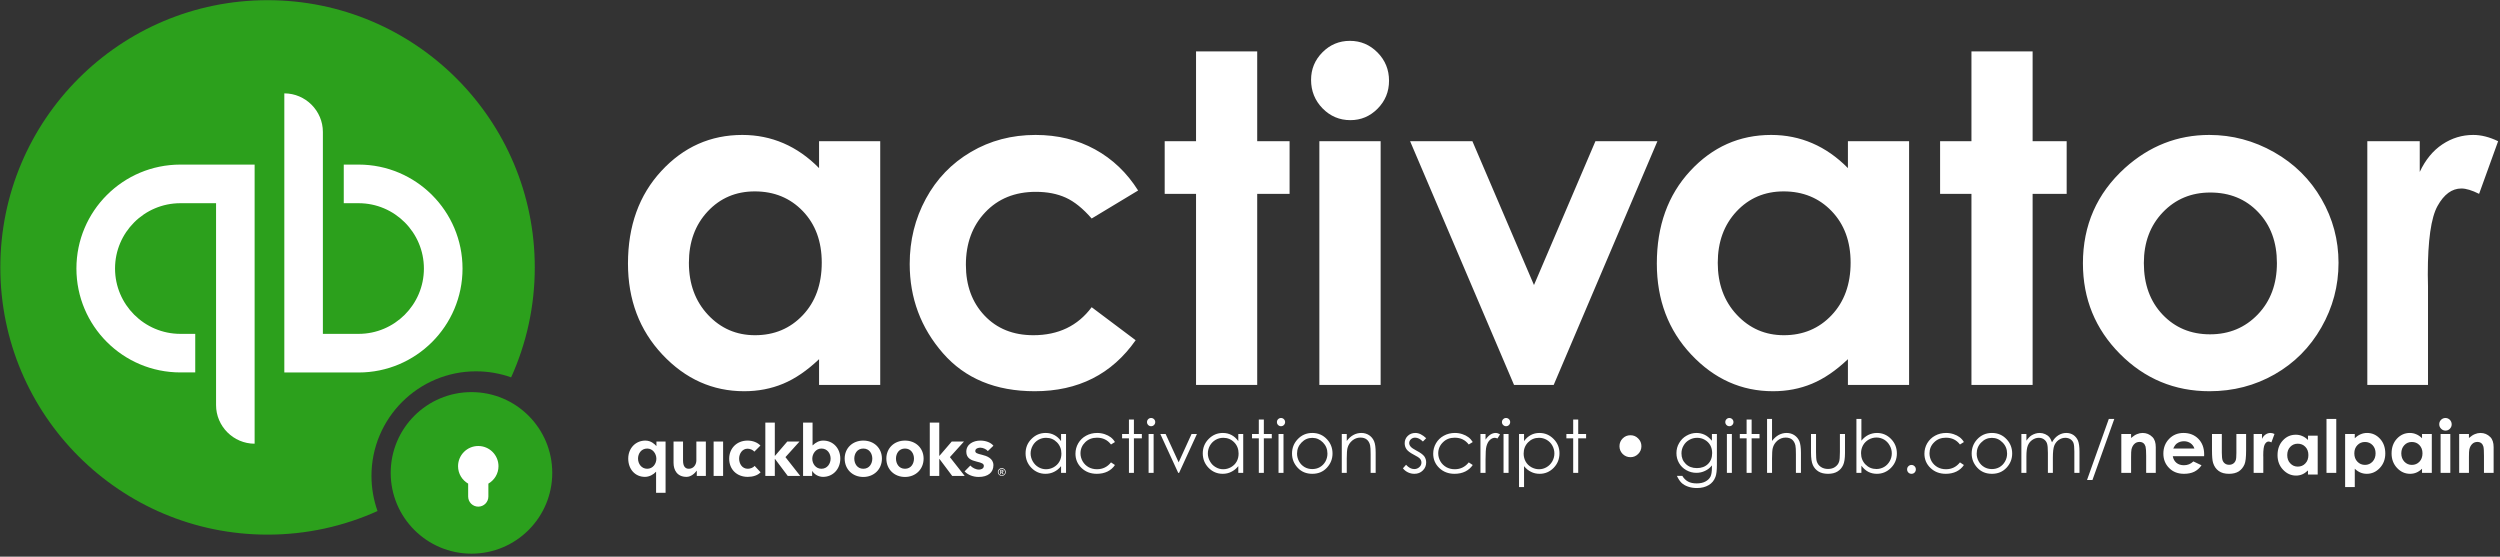 <?xml version="1.0" encoding="UTF-8" standalone="no"?>
<!DOCTYPE svg PUBLIC "-//W3C//DTD SVG 1.1//EN" "http://www.w3.org/Graphics/SVG/1.1/DTD/svg11.dtd">
<svg width="100%" height="100%" viewBox="0 0 732 163" version="1.1" xmlns="http://www.w3.org/2000/svg" xmlns:xlink="http://www.w3.org/1999/xlink" xml:space="preserve" xmlns:serif="http://www.serif.com/" style="fill-rule:evenodd;clip-rule:evenodd;stroke-linejoin:round;stroke-miterlimit:2;">
    <rect x="0" y="0" width="732" height="163" fill="#333333" stroke="none"/>
    <g transform="matrix(1,0,0,1,-4619.06,-1948.66)">
        <g transform="matrix(1,0,0,1,4388.79,1430.13)">
            <g transform="matrix(0.26,0,0,0.26,375.994,624.667)">
                <path d="M569.583,122.31C569.583,121.237 568.667,120.846 567.73,120.846L565.975,120.846L565.975,125.839L566.873,125.839L566.873,123.751L567.516,123.751L568.686,125.838L569.778,125.838L568.432,123.652C569.134,123.496 569.582,123.028 569.582,122.307L569.583,122.31ZM566.873,123.03L566.873,121.607L567.691,121.607C568.161,121.607 568.687,121.743 568.687,122.289C568.687,122.893 568.102,123.029 567.595,123.029L566.875,123.029L566.873,123.03ZM567.71,118.935C565.918,118.927 564.291,120.009 563.604,121.664C563.38,122.202 563.265,122.779 563.265,123.362C563.265,125.819 565.253,127.75 567.71,127.75C570.167,127.75 572.157,125.82 572.157,123.362C572.157,123.362 572.157,123.361 572.157,123.361C572.157,120.933 570.159,118.935 567.731,118.935C567.724,118.935 567.717,118.935 567.71,118.935ZM567.71,127.105C565.659,127.097 563.974,125.413 563.966,123.362C564.024,121.348 565.696,119.723 567.71,119.722C569.725,119.722 571.397,121.348 571.455,123.362C571.446,125.413 569.761,127.098 567.71,127.106L567.71,127.105ZM281.673,119.683C275.17,119.683 271.891,113.873 271.891,108.253C271.891,102.635 275.449,97.071 281.361,97.071C284.131,97.071 287.631,98.461 289.006,100.414L295.891,93.554C292.559,90.042 287.246,87.946 281.361,87.946C269.388,87.946 260.697,96.539 260.697,108.378C260.697,120.408 269.291,128.811 281.597,128.811C287.451,128.811 292.862,127.097 296.07,123.648L289.373,116.461C287.826,118.345 284.583,119.684 281.673,119.684L281.673,119.683ZM243.167,127.72L253.85,127.72L253.85,89.034L243.167,89.034L243.167,127.72ZM223.742,110.244C223.742,114.79 220.779,119.684 215.256,119.684C210.998,119.684 208.726,116.647 208.726,110.4L208.726,89.034L198.04,89.034L198.04,113.044C198.04,121.034 202.027,128.81 212.687,128.81C217.714,128.81 221.925,124.852 224.047,121.93L224.207,121.93L224.207,127.72L234.422,127.72L234.422,89.034L223.739,89.034L223.739,110.244L223.742,110.244ZM178.77,93.946L178.533,93.946C177.023,92.276 172.936,87.946 166.297,87.946C155.405,87.946 147.012,96.472 147.012,108.222C147.012,120.152 154.757,128.81 165.785,128.81C170.792,128.81 175.495,126.156 178.222,123.07L178.38,123.07L178.38,146.77L189.063,146.77L189.063,89.034L178.77,89.034L178.77,93.946ZM168.398,119.683C161.792,119.683 158.038,113.917 158.038,108.223C158.038,102.776 161.485,96.915 168.398,96.915C174.756,96.915 178.691,102.865 178.691,108.377C178.691,113.934 174.841,119.683 168.399,119.683L168.398,119.683ZM411.728,87.945C399.572,87.945 390.75,96.472 390.75,108.222C390.75,120.38 399.768,128.914 411.727,128.914C423.685,128.914 432.704,120.298 432.704,108.222C432.704,96.472 423.882,87.945 411.727,87.945L411.728,87.945ZM411.728,119.683C404.761,119.683 401.588,113.743 401.588,108.223C401.588,102.776 404.761,96.915 411.728,96.915C418.694,96.915 421.866,102.775 421.866,108.222C421.866,113.742 418.694,119.682 411.726,119.682L411.728,119.683ZM545.283,103.909C539.785,102.596 537.848,101.889 537.848,99.664C537.848,96.594 541.738,95.92 543.498,95.92C546.813,95.92 550.558,97.9 551.966,99.78L558.266,93.736C555.352,90.076 549.624,87.946 543.576,87.946C535.844,87.946 527.726,91.833 527.726,100.52C527.726,107.98 533.573,110.23 539.294,111.6C545.324,113.005 547.474,114.03 547.474,116.46C547.474,120.04 543.411,120.625 542.014,120.625C538.519,120.625 534.469,118.625 532.284,116.031L525.799,122.606C529.341,126.536 535.405,128.899 541.624,128.899C552.067,128.899 558.264,123.921 558.264,115.706C558.264,107.846 550.679,105.203 545.282,103.91L545.283,103.909ZM525.087,89.033L511.31,89.033L497.518,105.086L497.28,105.086L497.28,67.714L486.598,67.714L486.598,127.719L497.28,127.719L497.28,108.639L497.518,108.639L511.828,127.719L525.885,127.719L509.255,106.577L525.087,89.033ZM366.677,87.943C361.791,87.943 358.192,90.079 354.793,93.263L354.593,93.263L354.593,67.713L343.913,67.713L343.913,127.719L354.127,127.719L354.127,122.251L354.287,122.251C356.695,126.201 361.481,128.809 366.444,128.809C377.471,128.809 385.831,120.149 385.831,108.221C385.831,96.471 377.571,87.944 366.678,87.944L366.677,87.943ZM364.577,119.683C358.133,119.683 354.282,113.933 354.282,108.376C354.282,102.864 358.218,96.914 364.577,96.914C371.489,96.914 374.927,102.774 374.927,108.221C374.927,113.916 371.182,119.681 364.577,119.681L364.577,119.683ZM339.893,89.033L326.115,89.033L312.323,105.086L312.085,105.086L312.085,67.714L301.403,67.714L301.403,127.719L312.085,127.719L312.085,108.639L312.323,108.639L326.633,127.719L340.69,127.719L324.06,106.577L339.893,89.033ZM458.669,87.943C446.513,87.943 437.691,96.471 437.691,108.221C437.691,120.379 446.709,128.913 458.668,128.913C470.625,128.913 479.644,120.297 479.644,108.221C479.644,96.471 470.822,87.944 458.667,87.944L458.669,87.943ZM458.669,119.683C451.702,119.683 448.529,113.741 448.529,108.221C448.529,102.775 451.702,96.914 458.669,96.914C465.634,96.914 468.807,102.774 468.807,108.221C468.807,113.741 465.634,119.681 458.667,119.681L458.669,119.683Z" style="fill:white;fill-rule:nonzero;"/>
            </g>
        </g>
        <g transform="matrix(1,0,0,1,4388.79,1430.13)">
            <g transform="matrix(1,0,0,1,-2950.53,-1430.13)">
                <path d="M3576.06,1960.62C3579.2,1960.62 3581.89,1961.76 3584.14,1964.03C3586.39,1966.31 3587.51,1969.06 3587.51,1972.3C3587.51,1975.49 3586.4,1978.21 3584.17,1980.47C3581.95,1982.72 3579.29,1983.84 3576.19,1983.84C3573.01,1983.84 3570.3,1982.69 3568.05,1980.4C3565.81,1978.1 3564.68,1975.32 3564.68,1972.04C3564.68,1968.89 3565.8,1966.2 3568.02,1963.97C3570.24,1961.74 3572.92,1960.62 3576.06,1960.62ZM3585.05,2061.37L3567.11,2061.37L3567.11,1990.01L3585.05,1990.01L3585.05,2061.37ZM3420.62,1990.01L3438.53,1990.01L3438.53,2061.37L3420.62,2061.37L3420.62,2053.83C3417.13,2057.15 3413.62,2059.55 3410.11,2061.01C3406.59,2062.48 3402.78,2063.21 3398.68,2063.21C3389.46,2063.21 3381.49,2059.64 3374.76,2052.49C3368.04,2045.34 3364.67,2036.45 3364.67,2025.82C3364.67,2014.8 3367.93,2005.77 3374.44,1998.73C3380.94,1991.69 3388.85,1988.17 3398.15,1988.17C3402.43,1988.17 3406.45,1988.98 3410.21,1990.6C3413.96,1992.22 3417.44,1994.64 3420.62,1997.88L3420.62,1990.01ZM3401.8,2004.7C3396.26,2004.7 3391.67,2006.66 3388.01,2010.57C3384.35,2014.49 3382.51,2019.5 3382.51,2025.62C3382.51,2031.79 3384.38,2036.86 3388.1,2040.84C3391.83,2044.82 3396.42,2046.81 3401.87,2046.81C3407.49,2046.81 3412.15,2044.86 3415.86,2040.94C3419.56,2037.03 3421.41,2031.9 3421.41,2025.56C3421.41,2019.35 3419.56,2014.32 3415.86,2010.47C3412.15,2006.62 3407.47,2004.7 3401.8,2004.7ZM3514.04,2004.44L3500.44,2012.64C3497.89,2009.71 3495.36,2007.67 3492.87,2006.54C3490.37,2005.4 3487.45,2004.83 3484.09,2004.83C3477.98,2004.83 3473.04,2006.83 3469.27,2010.83C3465.49,2014.82 3463.61,2019.94 3463.61,2026.18C3463.61,2032.25 3465.43,2037.21 3469.06,2041.05C3472.69,2044.89 3477.46,2046.81 3483.37,2046.81C3490.68,2046.81 3496.37,2044.08 3500.44,2038.61L3513.32,2048.28C3506.34,2058.23 3496.49,2063.21 3483.77,2063.21C3472.32,2063.21 3463.36,2059.49 3456.88,2052.06C3450.4,2044.62 3447.16,2035.92 3447.16,2025.95C3447.16,2019.04 3448.73,2012.68 3451.88,2006.87C3455.03,2001.05 3459.43,1996.48 3465.07,1993.16C3470.72,1989.83 3477.03,1988.17 3484.01,1988.17C3490.47,1988.17 3496.27,1989.58 3501.42,1992.4C3506.56,1995.22 3510.77,1999.24 3514.04,2004.44ZM3531,1963.71L3548.91,1963.71L3548.91,1990.01L3558.39,1990.01L3558.39,2005.42L3548.91,2005.42L3548.91,2061.37L3531,2061.37L3531,2005.42L3521.82,2005.42L3521.82,1990.01L3531,1990.01L3531,1963.71ZM3593.68,1990.01L3611.92,1990.01L3629.95,2032.12L3647.94,1990.01L3666.09,1990.01L3635.72,2061.37L3624.11,2061.37L3593.68,1990.01ZM3721.87,1990.01L3739.78,1990.01L3739.78,2061.37L3721.87,2061.37L3721.87,2053.83C3718.38,2057.15 3714.87,2059.55 3711.35,2061.01C3707.84,2062.48 3704.03,2063.21 3699.92,2063.21C3690.71,2063.21 3682.74,2059.64 3676.01,2052.49C3669.28,2045.34 3665.92,2036.45 3665.92,2025.82C3665.92,2014.8 3669.17,2005.77 3675.68,1998.73C3682.19,1991.69 3690.1,1988.17 3699.4,1988.17C3703.68,1988.17 3707.7,1988.98 3711.45,1990.6C3715.21,1992.22 3718.68,1994.64 3721.87,1997.88L3721.87,1990.01ZM3703.05,2004.7C3697.51,2004.7 3692.91,2006.66 3689.25,2010.57C3685.59,2014.49 3683.76,2019.5 3683.76,2025.62C3683.76,2031.79 3685.62,2036.86 3689.35,2040.84C3693.08,2044.82 3697.66,2046.81 3703.11,2046.81C3708.73,2046.81 3713.4,2044.86 3717.1,2040.94C3720.8,2037.03 3722.66,2031.9 3722.66,2025.56C3722.66,2019.35 3720.8,2014.32 3717.1,2010.47C3713.4,2006.62 3708.71,2004.7 3703.05,2004.7ZM3758.04,1963.71L3775.95,1963.71L3775.95,1990.01L3785.92,1990.01L3785.92,2005.42L3775.95,2005.42L3775.95,2061.37L3758.04,2061.37L3758.04,2005.42L3748.86,2005.42L3748.86,1990.01L3758.04,1990.01L3758.04,1963.71ZM3827.67,1988.17C3834.41,1988.17 3840.74,1989.86 3846.66,1993.22C3852.59,1996.59 3857.21,2001.16 3860.53,2006.93C3863.86,2012.7 3865.52,2018.93 3865.52,2025.62C3865.52,2032.36 3863.85,2038.66 3860.5,2044.52C3857.16,2050.38 3852.6,2054.96 3846.83,2058.26C3841.05,2061.56 3834.69,2063.21 3827.74,2063.21C3817.51,2063.21 3808.77,2059.57 3801.53,2052.29C3794.3,2045.01 3790.68,2036.16 3790.68,2025.76C3790.68,2014.61 3794.77,2005.31 3802.94,1997.88C3810.12,1991.41 3818.36,1988.17 3827.67,1988.17ZM3827.97,2005.03C3822.4,2005.03 3817.77,2006.96 3814.07,2010.83C3810.37,2014.7 3808.52,2019.66 3808.52,2025.69C3808.52,2031.9 3810.35,2036.93 3814.01,2040.78C3817.66,2044.62 3822.29,2046.55 3827.9,2046.55C3833.51,2046.55 3838.17,2044.6 3841.9,2040.71C3845.62,2036.82 3847.48,2031.81 3847.48,2025.69C3847.48,2019.57 3845.65,2014.6 3841.99,2010.77C3838.34,2006.94 3833.66,2005.03 3827.97,2005.03ZM3873.95,1990.01L3889.3,1990.01L3889.3,1999C3890.96,1995.45 3893.17,1992.76 3895.92,1990.93C3898.68,1989.09 3901.69,1988.17 3904.97,1988.17C3907.29,1988.17 3909.72,1988.78 3912.25,1990.01L3906.68,2005.42C3904.58,2004.37 3902.85,2003.85 3901.5,2003.85C3898.74,2003.85 3896.41,2005.55 3894.51,2008.97C3892.61,2012.38 3891.66,2019.07 3891.66,2029.04L3891.72,2032.51L3891.72,2061.37L3873.95,2061.37L3873.95,1990.01Z" style="fill:white;"/>
            </g>
        </g>
        <g transform="matrix(1,0,0,1,4388.79,1430.13)">
            <g transform="matrix(1.673,0,0,1.673,-5250.04,-2659.88)">
                <path d="M3462.31,1975.78L3462.31,1982.58L3461.44,1982.58L3461.44,1981.41C3461.08,1981.86 3460.67,1982.19 3460.21,1982.41C3459.75,1982.64 3459.26,1982.75 3458.71,1982.75C3457.75,1982.75 3456.93,1982.4 3456.25,1981.71C3455.57,1981.01 3455.23,1980.16 3455.23,1979.16C3455.23,1978.18 3455.57,1977.34 3456.26,1976.65C3456.95,1975.95 3457.77,1975.6 3458.74,1975.6C3459.3,1975.6 3459.8,1975.72 3460.25,1975.96C3460.71,1976.2 3461.1,1976.55 3461.44,1977.03L3461.44,1975.78L3462.31,1975.78ZM3458.81,1976.45C3458.32,1976.45 3457.87,1976.57 3457.46,1976.81C3457.05,1977.05 3456.72,1977.38 3456.48,1977.81C3456.24,1978.25 3456.11,1978.71 3456.11,1979.19C3456.11,1979.67 3456.24,1980.12 3456.48,1980.56C3456.73,1981 3457.06,1981.34 3457.47,1981.58C3457.89,1981.83 3458.33,1981.95 3458.8,1981.95C3459.28,1981.95 3459.74,1981.83 3460.16,1981.59C3460.59,1981.34 3460.92,1981.02 3461.15,1980.61C3461.39,1980.19 3461.5,1979.73 3461.5,1979.21C3461.5,1978.43 3461.24,1977.77 3460.72,1977.24C3460.2,1976.71 3459.57,1976.45 3458.81,1976.45ZM3470.87,1977.19L3470.18,1977.62C3469.58,1976.83 3468.76,1976.43 3467.73,1976.43C3466.9,1976.43 3466.21,1976.69 3465.66,1977.23C3465.12,1977.76 3464.84,1978.41 3464.84,1979.17C3464.84,1979.66 3464.97,1980.13 3465.22,1980.57C3465.47,1981 3465.82,1981.34 3466.26,1981.59C3466.7,1981.83 3467.19,1981.95 3467.73,1981.95C3468.73,1981.95 3469.55,1981.55 3470.18,1980.75L3470.87,1981.21C3470.55,1981.7 3470.11,1982.08 3469.57,1982.35C3469.02,1982.62 3468.39,1982.75 3467.69,1982.75C3466.62,1982.75 3465.73,1982.41 3465.02,1981.73C3464.31,1981.05 3463.96,1980.21 3463.96,1979.24C3463.96,1978.58 3464.12,1977.97 3464.45,1977.4C3464.78,1976.84 3465.24,1976.39 3465.82,1976.08C3466.4,1975.76 3467.05,1975.6 3467.76,1975.6C3468.21,1975.6 3468.65,1975.67 3469.07,1975.81C3469.48,1975.95 3469.84,1976.13 3470.13,1976.35C3470.42,1976.57 3470.67,1976.85 3470.87,1977.19ZM3473.32,1973.25L3474.19,1973.25L3474.19,1975.78L3475.58,1975.78L3475.58,1976.54L3474.19,1976.54L3474.19,1982.58L3473.32,1982.58L3473.32,1976.54L3472.12,1976.54L3472.12,1975.78L3473.32,1975.78L3473.32,1973.25ZM3477.2,1972.98C3477.39,1972.98 3477.57,1973.05 3477.71,1973.19C3477.85,1973.33 3477.92,1973.5 3477.92,1973.7C3477.92,1973.9 3477.85,1974.07 3477.71,1974.21C3477.57,1974.35 3477.39,1974.42 3477.2,1974.42C3477,1974.42 3476.83,1974.35 3476.69,1974.21C3476.55,1974.07 3476.48,1973.9 3476.48,1973.7C3476.48,1973.5 3476.55,1973.33 3476.69,1973.19C3476.83,1973.05 3477,1972.98 3477.2,1972.98ZM3476.76,1975.78L3477.64,1975.78L3477.64,1982.58L3476.76,1982.58L3476.76,1975.78ZM3478.81,1975.78L3479.74,1975.78L3482.02,1980.74L3484.28,1975.78L3485.22,1975.78L3482.1,1982.58L3481.94,1982.58L3478.81,1975.78ZM3493.32,1975.78L3493.32,1982.58L3492.46,1982.58L3492.46,1981.41C3492.09,1981.86 3491.68,1982.19 3491.22,1982.41C3490.77,1982.64 3490.27,1982.75 3489.73,1982.75C3488.77,1982.75 3487.94,1982.4 3487.26,1981.71C3486.58,1981.01 3486.24,1980.16 3486.24,1979.16C3486.24,1978.18 3486.59,1977.34 3487.27,1976.65C3487.96,1975.95 3488.79,1975.6 3489.75,1975.6C3490.31,1975.6 3490.82,1975.72 3491.27,1975.96C3491.72,1976.2 3492.12,1976.55 3492.46,1977.03L3492.46,1975.78L3493.32,1975.78ZM3489.83,1976.45C3489.34,1976.45 3488.89,1976.57 3488.48,1976.81C3488.07,1977.05 3487.74,1977.38 3487.49,1977.81C3487.25,1978.25 3487.13,1978.71 3487.13,1979.19C3487.13,1979.67 3487.25,1980.12 3487.5,1980.56C3487.74,1981 3488.07,1981.34 3488.49,1981.58C3488.9,1981.83 3489.34,1981.95 3489.82,1981.95C3490.3,1981.95 3490.75,1981.83 3491.18,1981.59C3491.61,1981.34 3491.94,1981.02 3492.17,1980.61C3492.4,1980.19 3492.51,1979.73 3492.51,1979.21C3492.51,1978.43 3492.26,1977.77 3491.74,1977.24C3491.22,1976.71 3490.58,1976.45 3489.83,1976.45ZM3496.05,1973.25L3496.93,1973.25L3496.93,1975.78L3498.32,1975.78L3498.32,1976.54L3496.93,1976.54L3496.93,1982.58L3496.05,1982.58L3496.05,1976.54L3494.86,1976.54L3494.86,1975.78L3496.05,1975.78L3496.05,1973.25ZM3499.93,1972.98C3500.13,1972.98 3500.3,1973.05 3500.44,1973.19C3500.58,1973.33 3500.65,1973.5 3500.65,1973.7C3500.65,1973.9 3500.58,1974.07 3500.44,1974.21C3500.3,1974.35 3500.13,1974.42 3499.93,1974.42C3499.74,1974.42 3499.57,1974.35 3499.43,1974.21C3499.28,1974.07 3499.22,1973.9 3499.22,1973.7C3499.22,1973.5 3499.28,1973.33 3499.43,1973.19C3499.57,1973.05 3499.74,1972.98 3499.93,1972.98ZM3499.5,1975.78L3500.37,1975.78L3500.37,1982.58L3499.5,1982.58L3499.5,1975.78ZM3505.41,1975.6C3506.45,1975.6 3507.32,1975.98 3508.01,1976.74C3508.64,1977.43 3508.95,1978.25 3508.95,1979.2C3508.95,1980.15 3508.62,1980.98 3507.96,1981.69C3507.3,1982.4 3506.45,1982.75 3505.41,1982.75C3504.36,1982.75 3503.51,1982.4 3502.85,1981.69C3502.19,1980.98 3501.86,1980.15 3501.86,1979.2C3501.86,1978.26 3502.17,1977.44 3502.8,1976.75C3503.49,1975.99 3504.36,1975.6 3505.41,1975.6ZM3505.4,1976.46C3504.68,1976.46 3504.05,1976.73 3503.53,1977.27C3503.01,1977.8 3502.74,1978.45 3502.74,1979.22C3502.74,1979.71 3502.87,1980.17 3503.1,1980.59C3503.34,1981.02 3503.66,1981.34 3504.07,1981.58C3504.47,1981.81 3504.92,1981.92 3505.4,1981.92C3505.89,1981.92 3506.34,1981.81 3506.74,1981.58C3507.15,1981.34 3507.47,1981.02 3507.71,1980.59C3507.94,1980.17 3508.06,1979.71 3508.06,1979.22C3508.06,1978.45 3507.8,1977.8 3507.28,1977.27C3506.75,1976.73 3506.13,1976.46 3505.4,1976.46ZM3510.57,1975.78L3511.44,1975.78L3511.44,1977C3511.79,1976.53 3512.18,1976.18 3512.61,1975.95C3513.03,1975.72 3513.49,1975.6 3513.99,1975.6C3514.5,1975.6 3514.95,1975.73 3515.35,1975.99C3515.74,1976.25 3516.03,1976.6 3516.22,1977.04C3516.41,1977.47 3516.5,1978.15 3516.5,1979.08L3516.5,1982.58L3515.62,1982.58L3515.62,1979.34C3515.62,1978.55 3515.59,1978.03 3515.53,1977.77C3515.43,1977.32 3515.23,1976.98 3514.94,1976.75C3514.66,1976.52 3514.28,1976.41 3513.82,1976.41C3513.29,1976.41 3512.82,1976.59 3512.4,1976.93C3511.98,1977.29 3511.7,1977.72 3511.57,1978.24C3511.49,1978.57 3511.44,1979.19 3511.44,1980.08L3511.44,1982.58L3510.57,1982.58L3510.57,1975.78ZM3525.34,1976.52L3524.77,1977.1C3524.31,1976.65 3523.85,1976.42 3523.4,1976.42C3523.12,1976.42 3522.87,1976.52 3522.67,1976.7C3522.47,1976.89 3522.37,1977.11 3522.37,1977.36C3522.37,1977.58 3522.45,1977.79 3522.62,1977.99C3522.78,1978.19 3523.14,1978.43 3523.67,1978.71C3524.32,1979.05 3524.76,1979.37 3525,1979.68C3525.23,1980 3525.34,1980.36 3525.34,1980.75C3525.34,1981.31 3525.15,1981.78 3524.75,1982.17C3524.36,1982.56 3523.87,1982.75 3523.28,1982.75C3522.89,1982.75 3522.52,1982.67 3522.16,1982.5C3521.8,1982.33 3521.51,1982.09 3521.27,1981.79L3521.82,1981.17C3522.27,1981.67 3522.74,1981.92 3523.25,1981.92C3523.6,1981.92 3523.89,1981.81 3524.14,1981.58C3524.39,1981.36 3524.51,1981.1 3524.51,1980.79C3524.51,1980.54 3524.43,1980.32 3524.27,1980.12C3524.1,1979.93 3523.74,1979.69 3523.16,1979.4C3522.55,1979.08 3522.13,1978.77 3521.91,1978.46C3521.69,1978.15 3521.58,1977.8 3521.58,1977.4C3521.58,1976.89 3521.76,1976.46 3522.11,1976.12C3522.46,1975.78 3522.91,1975.6 3523.45,1975.6C3524.07,1975.6 3524.7,1975.91 3525.34,1976.52ZM3533.49,1977.19L3532.79,1977.62C3532.19,1976.83 3531.38,1976.43 3530.34,1976.43C3529.51,1976.43 3528.82,1976.69 3528.28,1977.23C3527.73,1977.76 3527.45,1978.41 3527.45,1979.17C3527.45,1979.66 3527.58,1980.13 3527.83,1980.57C3528.08,1981 3528.43,1981.34 3528.87,1981.59C3529.31,1981.83 3529.8,1981.95 3530.35,1981.95C3531.34,1981.95 3532.16,1981.55 3532.79,1980.75L3533.49,1981.21C3533.16,1981.7 3532.72,1982.08 3532.18,1982.35C3531.63,1982.62 3531,1982.75 3530.3,1982.75C3529.23,1982.75 3528.34,1982.41 3527.63,1981.73C3526.92,1981.05 3526.57,1980.21 3526.57,1979.24C3526.57,1978.58 3526.73,1977.97 3527.06,1977.4C3527.39,1976.84 3527.85,1976.39 3528.43,1976.08C3529.01,1975.76 3529.66,1975.6 3530.37,1975.6C3530.82,1975.6 3531.26,1975.67 3531.68,1975.81C3532.1,1975.95 3532.45,1976.13 3532.74,1976.35C3533.03,1976.57 3533.28,1976.85 3533.49,1977.19ZM3534.84,1975.78L3535.73,1975.78L3535.73,1976.77C3535.99,1976.38 3536.28,1976.09 3536.57,1975.89C3536.87,1975.7 3537.18,1975.6 3537.5,1975.6C3537.74,1975.6 3538,1975.68 3538.27,1975.84L3537.82,1976.57C3537.63,1976.49 3537.48,1976.45 3537.35,1976.45C3537.06,1976.45 3536.78,1976.57 3536.51,1976.81C3536.24,1977.05 3536.03,1977.42 3535.89,1977.93C3535.78,1978.32 3535.73,1979.1 3535.73,1980.28L3535.73,1982.58L3534.84,1982.58L3534.84,1975.78ZM3539.32,1972.98C3539.52,1972.98 3539.69,1973.05 3539.83,1973.19C3539.97,1973.33 3540.04,1973.5 3540.04,1973.7C3540.04,1973.9 3539.97,1974.07 3539.83,1974.21C3539.69,1974.35 3539.52,1974.42 3539.32,1974.42C3539.12,1974.42 3538.96,1974.35 3538.82,1974.21C3538.67,1974.07 3538.6,1973.9 3538.6,1973.7C3538.6,1973.5 3538.67,1973.33 3538.82,1973.19C3538.96,1973.05 3539.12,1972.98 3539.32,1972.98ZM3538.88,1975.78L3539.76,1975.78L3539.76,1982.58L3538.88,1982.58L3538.88,1975.78ZM3541.59,1975.78L3542.47,1975.78L3542.47,1977.03C3542.81,1976.55 3543.21,1976.2 3543.66,1975.96C3544.11,1975.72 3544.61,1975.6 3545.16,1975.6C3546.13,1975.6 3546.95,1975.95 3547.64,1976.65C3548.33,1977.34 3548.67,1978.18 3548.67,1979.16C3548.67,1980.16 3548.33,1981.01 3547.65,1981.71C3546.97,1982.4 3546.15,1982.75 3545.19,1982.75C3544.65,1982.75 3544.15,1982.64 3543.7,1982.41C3543.24,1982.19 3542.83,1981.86 3542.47,1981.41L3542.47,1985.07L3541.59,1985.07L3541.59,1975.78ZM3545.09,1976.45C3544.33,1976.45 3543.7,1976.71 3543.18,1977.24C3542.66,1977.77 3542.4,1978.43 3542.4,1979.21C3542.4,1979.73 3542.52,1980.19 3542.75,1980.61C3542.98,1981.02 3543.31,1981.34 3543.74,1981.59C3544.17,1981.83 3544.62,1981.95 3545.1,1981.95C3545.57,1981.95 3546.01,1981.83 3546.43,1981.58C3546.84,1981.34 3547.17,1981 3547.42,1980.56C3547.66,1980.12 3547.78,1979.67 3547.78,1979.19C3547.78,1978.71 3547.66,1978.25 3547.42,1977.81C3547.18,1977.38 3546.85,1977.05 3546.44,1976.81C3546.03,1976.57 3545.58,1976.45 3545.09,1976.45ZM3551.07,1973.25L3551.95,1973.25L3551.95,1975.78L3553.33,1975.78L3553.33,1976.54L3551.95,1976.54L3551.95,1982.58L3551.07,1982.58L3551.07,1976.54L3549.88,1976.54L3549.88,1975.78L3551.07,1975.78L3551.07,1973.25ZM3561.09,1976C3561.62,1976 3562.07,1976.18 3562.44,1976.56C3562.82,1976.93 3563.01,1977.39 3563.01,1977.92C3563.01,1978.45 3562.82,1978.9 3562.44,1979.28C3562.07,1979.65 3561.62,1979.84 3561.09,1979.84C3560.56,1979.84 3560.11,1979.65 3559.73,1979.28C3559.36,1978.9 3559.17,1978.45 3559.17,1977.92C3559.17,1977.39 3559.36,1976.93 3559.73,1976.56C3560.11,1976.18 3560.56,1976 3561.09,1976ZM3575.35,1975.78L3576.22,1975.78L3576.22,1981.2C3576.22,1982.15 3576.14,1982.85 3575.97,1983.29C3575.74,1983.91 3575.35,1984.4 3574.78,1984.73C3574.21,1985.07 3573.53,1985.24 3572.74,1985.24C3572.15,1985.24 3571.63,1985.16 3571.16,1984.99C3570.7,1984.83 3570.32,1984.61 3570.03,1984.33C3569.74,1984.05 3569.47,1983.64 3569.22,1983.11L3570.17,1983.11C3570.43,1983.56 3570.77,1983.89 3571.18,1984.11C3571.58,1984.33 3572.09,1984.43 3572.7,1984.43C3573.29,1984.43 3573.8,1984.32 3574.21,1984.1C3574.62,1983.88 3574.91,1983.6 3575.09,1983.26C3575.26,1982.93 3575.35,1982.38 3575.35,1981.63L3575.35,1981.28C3575.02,1981.7 3574.62,1982.02 3574.14,1982.24C3573.67,1982.47 3573.16,1982.58 3572.63,1982.58C3572,1982.58 3571.41,1982.42 3570.86,1982.11C3570.31,1981.8 3569.89,1981.38 3569.59,1980.86C3569.29,1980.33 3569.14,1979.76 3569.14,1979.13C3569.14,1978.5 3569.29,1977.91 3569.61,1977.37C3569.92,1976.83 3570.35,1976.39 3570.9,1976.08C3571.46,1975.76 3572.04,1975.6 3572.65,1975.6C3573.16,1975.6 3573.64,1975.71 3574.08,1975.92C3574.52,1976.13 3574.94,1976.48 3575.35,1976.96L3575.35,1975.78ZM3572.77,1976.45C3572.27,1976.45 3571.81,1976.57 3571.39,1976.81C3570.96,1977.05 3570.63,1977.38 3570.39,1977.8C3570.14,1978.22 3570.02,1978.68 3570.02,1979.17C3570.02,1979.92 3570.27,1980.53 3570.77,1981.02C3571.27,1981.51 3571.92,1981.75 3572.72,1981.75C3573.52,1981.75 3574.17,1981.51 3574.66,1981.03C3575.15,1980.55 3575.39,1979.91 3575.39,1979.12C3575.39,1978.61 3575.28,1978.15 3575.06,1977.75C3574.83,1977.35 3574.51,1977.03 3574.1,1976.8C3573.69,1976.56 3573.24,1976.45 3572.77,1976.45ZM3578.4,1972.98C3578.6,1972.98 3578.77,1973.05 3578.91,1973.19C3579.05,1973.33 3579.12,1973.5 3579.12,1973.7C3579.12,1973.9 3579.05,1974.07 3578.91,1974.21C3578.77,1974.35 3578.6,1974.42 3578.4,1974.42C3578.21,1974.42 3578.04,1974.35 3577.9,1974.21C3577.76,1974.07 3577.69,1973.9 3577.69,1973.7C3577.69,1973.5 3577.76,1973.33 3577.9,1973.19C3578.04,1973.05 3578.21,1972.98 3578.4,1972.98ZM3577.97,1975.78L3578.84,1975.78L3578.84,1982.58L3577.97,1982.58L3577.97,1975.78ZM3581.42,1973.25L3582.3,1973.25L3582.3,1975.78L3583.68,1975.78L3583.68,1976.54L3582.3,1976.54L3582.3,1982.58L3581.42,1982.58L3581.42,1976.54L3580.23,1976.54L3580.23,1975.78L3581.42,1975.78L3581.42,1973.25ZM3585,1973.15L3585.87,1973.15L3585.87,1977C3586.23,1976.53 3586.62,1976.18 3587.04,1975.95C3587.47,1975.72 3587.93,1975.6 3588.42,1975.6C3588.93,1975.6 3589.38,1975.73 3589.78,1975.99C3590.17,1976.25 3590.46,1976.6 3590.65,1977.03C3590.83,1977.47 3590.93,1978.15 3590.93,1979.08L3590.93,1982.58L3590.05,1982.58L3590.05,1979.34C3590.05,1978.55 3590.02,1978.03 3589.96,1977.77C3589.85,1977.32 3589.65,1976.98 3589.37,1976.75C3589.08,1976.52 3588.71,1976.41 3588.25,1976.41C3587.72,1976.41 3587.24,1976.59 3586.83,1976.93C3586.41,1977.29 3586.13,1977.72 3586,1978.24C3585.91,1978.57 3585.87,1979.18 3585.87,1980.08L3585.87,1982.58L3585,1982.58L3585,1973.15ZM3592.69,1975.78L3593.57,1975.78L3593.57,1978.95C3593.57,1979.73 3593.61,1980.26 3593.69,1980.55C3593.82,1980.97 3594.05,1981.3 3594.41,1981.54C3594.76,1981.78 3595.18,1981.9 3595.67,1981.9C3596.16,1981.9 3596.57,1981.79 3596.91,1981.55C3597.25,1981.31 3597.49,1981.01 3597.61,1980.62C3597.7,1980.36 3597.75,1979.8 3597.75,1978.95L3597.75,1975.78L3598.64,1975.78L3598.64,1979.12C3598.64,1980.05 3598.53,1980.76 3598.31,1981.23C3598.09,1981.71 3597.76,1982.08 3597.32,1982.35C3596.88,1982.62 3596.33,1982.75 3595.67,1982.75C3595.01,1982.75 3594.45,1982.62 3594.01,1982.35C3593.57,1982.08 3593.24,1981.71 3593.02,1981.23C3592.8,1980.74 3592.69,1980.02 3592.69,1979.05L3592.69,1975.78ZM3600.64,1982.58L3600.64,1973.15L3601.51,1973.15L3601.51,1976.95C3601.88,1976.5 3602.29,1976.16 3602.74,1975.94C3603.2,1975.72 3603.7,1975.6 3604.24,1975.6C3605.2,1975.6 3606.02,1975.95 3606.7,1976.65C3607.38,1977.35 3607.72,1978.19 3607.72,1979.19C3607.72,1980.17 3607.38,1981.01 3606.69,1981.71C3606,1982.4 3605.18,1982.75 3604.21,1982.75C3603.66,1982.75 3603.16,1982.63 3602.71,1982.4C3602.26,1982.16 3601.86,1981.8 3601.51,1981.33L3601.51,1982.58L3600.64,1982.58ZM3604.14,1981.91C3604.62,1981.91 3605.07,1981.79 3605.49,1981.55C3605.9,1981.31 3606.22,1980.97 3606.47,1980.54C3606.71,1980.11 3606.83,1979.65 3606.83,1979.17C3606.83,1978.68 3606.71,1978.22 3606.46,1977.79C3606.22,1977.35 3605.89,1977.01 3605.48,1976.76C3605.06,1976.52 3604.62,1976.4 3604.15,1976.4C3603.67,1976.4 3603.22,1976.52 3602.79,1976.76C3602.36,1977.01 3602.03,1977.34 3601.8,1977.75C3601.57,1978.16 3601.45,1978.62 3601.45,1979.14C3601.45,1979.93 3601.71,1980.59 3602.23,1981.12C3602.74,1981.64 3603.38,1981.91 3604.14,1981.91ZM3610.28,1981.2C3610.49,1981.2 3610.67,1981.28 3610.82,1981.43C3610.97,1981.58 3611.04,1981.76 3611.04,1981.98C3611.04,1982.19 3610.97,1982.37 3610.82,1982.53C3610.67,1982.68 3610.49,1982.75 3610.28,1982.75C3610.06,1982.75 3609.88,1982.68 3609.73,1982.53C3609.58,1982.37 3609.51,1982.19 3609.51,1981.98C3609.51,1981.76 3609.58,1981.58 3609.73,1981.43C3609.88,1981.28 3610.06,1981.2 3610.28,1981.2ZM3619.45,1977.19L3618.76,1977.62C3618.16,1976.83 3617.35,1976.43 3616.31,1976.43C3615.48,1976.43 3614.79,1976.69 3614.25,1977.23C3613.7,1977.76 3613.43,1978.41 3613.43,1979.17C3613.43,1979.66 3613.55,1980.13 3613.8,1980.57C3614.05,1981 3614.4,1981.34 3614.84,1981.59C3615.28,1981.83 3615.77,1981.95 3616.32,1981.95C3617.31,1981.95 3618.13,1981.55 3618.76,1980.75L3619.45,1981.21C3619.13,1981.7 3618.69,1982.08 3618.15,1982.35C3617.6,1982.62 3616.97,1982.75 3616.28,1982.75C3615.2,1982.75 3614.31,1982.41 3613.6,1981.73C3612.89,1981.05 3612.54,1980.21 3612.54,1979.24C3612.54,1978.58 3612.7,1977.97 3613.03,1977.4C3613.37,1976.84 3613.82,1976.39 3614.4,1976.08C3614.98,1975.76 3615.63,1975.6 3616.34,1975.6C3616.79,1975.6 3617.23,1975.67 3617.65,1975.81C3618.07,1975.95 3618.42,1976.13 3618.71,1976.35C3619,1976.57 3619.25,1976.85 3619.45,1977.19ZM3624.36,1975.6C3625.4,1975.6 3626.27,1975.98 3626.96,1976.74C3627.59,1977.43 3627.9,1978.25 3627.9,1979.2C3627.9,1980.15 3627.57,1980.98 3626.91,1981.69C3626.24,1982.4 3625.39,1982.75 3624.36,1982.75C3623.31,1982.75 3622.46,1982.4 3621.8,1981.69C3621.14,1980.98 3620.81,1980.15 3620.81,1979.2C3620.81,1978.26 3621.12,1977.44 3621.74,1976.75C3622.43,1975.99 3623.3,1975.6 3624.36,1975.6ZM3624.35,1976.46C3623.62,1976.46 3623,1976.73 3622.48,1977.27C3621.95,1977.8 3621.69,1978.45 3621.69,1979.22C3621.69,1979.71 3621.81,1980.17 3622.05,1980.59C3622.29,1981.02 3622.61,1981.34 3623.02,1981.58C3623.42,1981.81 3623.87,1981.92 3624.35,1981.92C3624.84,1981.92 3625.28,1981.81 3625.69,1981.58C3626.09,1981.34 3626.41,1981.02 3626.65,1980.59C3626.89,1980.17 3627.01,1979.71 3627.01,1979.22C3627.01,1978.45 3626.75,1977.8 3626.22,1977.27C3625.7,1976.73 3625.08,1976.46 3624.35,1976.46ZM3629.51,1975.78L3630.39,1975.78L3630.39,1976.95C3630.69,1976.52 3631,1976.2 3631.32,1976C3631.77,1975.74 3632.23,1975.6 3632.72,1975.6C3633.05,1975.6 3633.36,1975.67 3633.66,1975.8C3633.95,1975.93 3634.2,1976.1 3634.38,1976.31C3634.57,1976.53 3634.73,1976.84 3634.87,1977.24C3635.16,1976.7 3635.53,1976.3 3635.96,1976.02C3636.4,1975.74 3636.87,1975.6 3637.37,1975.6C3637.84,1975.6 3638.26,1975.72 3638.62,1975.96C3638.97,1976.2 3639.24,1976.53 3639.42,1976.95C3639.59,1977.38 3639.68,1978.02 3639.68,1978.87L3639.68,1982.58L3638.78,1982.58L3638.78,1978.87C3638.78,1978.14 3638.73,1977.64 3638.63,1977.36C3638.53,1977.09 3638.35,1976.87 3638.1,1976.7C3637.85,1976.54 3637.55,1976.45 3637.2,1976.45C3636.77,1976.45 3636.39,1976.58 3636.03,1976.83C3635.68,1977.08 3635.43,1977.41 3635.26,1977.83C3635.1,1978.25 3635.02,1978.94 3635.02,1979.92L3635.02,1982.58L3634.15,1982.58L3634.15,1979.1C3634.15,1978.28 3634.1,1977.72 3633.99,1977.42C3633.89,1977.13 3633.71,1976.9 3633.46,1976.72C3633.21,1976.54 3632.9,1976.45 3632.55,1976.45C3632.15,1976.45 3631.77,1976.58 3631.42,1976.82C3631.07,1977.06 3630.81,1977.39 3630.64,1977.8C3630.47,1978.22 3630.39,1978.85 3630.39,1979.7L3630.39,1982.58L3629.51,1982.58L3629.51,1975.78ZM3645.77,1973.15L3641.95,1983.83L3641,1983.83L3644.81,1973.15L3645.77,1973.15ZM3647,1975.78L3648.71,1975.78L3648.71,1976.48C3649.1,1976.15 3649.45,1975.92 3649.76,1975.8C3650.07,1975.67 3650.39,1975.6 3650.72,1975.6C3651.4,1975.6 3651.97,1975.84 3652.44,1976.31C3652.84,1976.71 3653.03,1977.3 3653.03,1978.09L3653.03,1982.58L3651.35,1982.58L3651.35,1979.6C3651.35,1978.79 3651.31,1978.25 3651.24,1977.98C3651.16,1977.72 3651.04,1977.52 3650.86,1977.38C3650.68,1977.24 3650.45,1977.17 3650.18,1977.17C3649.84,1977.17 3649.54,1977.28 3649.3,1977.51C3649.05,1977.74 3648.88,1978.06 3648.78,1978.47C3648.73,1978.68 3648.71,1979.14 3648.71,1979.85L3648.71,1982.58L3647,1982.58L3647,1975.78ZM3661.49,1979.67L3656.01,1979.67C3656.09,1980.15 3656.3,1980.54 3656.65,1980.83C3656.99,1981.11 3657.43,1981.25 3657.96,1981.25C3658.6,1981.25 3659.15,1981.03 3659.61,1980.58L3661.04,1981.26C3660.69,1981.77 3660.26,1982.14 3659.76,1982.39C3659.26,1982.63 3658.66,1982.75 3657.97,1982.75C3656.91,1982.75 3656.04,1982.42 3655.37,1981.74C3654.7,1981.07 3654.36,1980.23 3654.36,1979.22C3654.36,1978.18 3654.7,1977.32 3655.37,1976.63C3656.03,1975.95 3656.87,1975.6 3657.88,1975.6C3658.95,1975.6 3659.82,1975.95 3660.49,1976.63C3661.16,1977.32 3661.5,1978.22 3661.5,1979.35L3661.49,1979.67ZM3659.79,1978.33C3659.68,1977.95 3659.45,1977.64 3659.12,1977.4C3658.79,1977.17 3658.4,1977.05 3657.97,1977.05C3657.49,1977.05 3657.07,1977.18 3656.71,1977.45C3656.49,1977.61 3656.28,1977.91 3656.09,1978.33L3659.79,1978.33ZM3662.87,1975.78L3664.59,1975.78L3664.59,1979.05C3664.59,1979.69 3664.64,1980.13 3664.72,1980.38C3664.81,1980.63 3664.95,1980.82 3665.15,1980.96C3665.34,1981.1 3665.58,1981.17 3665.87,1981.17C3666.15,1981.17 3666.39,1981.1 3666.59,1980.96C3666.79,1980.83 3666.93,1980.63 3667.03,1980.37C3667.1,1980.17 3667.14,1979.75 3667.14,1979.11L3667.14,1975.78L3668.84,1975.78L3668.84,1978.66C3668.84,1979.85 3668.75,1980.66 3668.56,1981.1C3668.33,1981.63 3667.99,1982.04 3667.55,1982.33C3667.1,1982.61 3666.54,1982.75 3665.85,1982.75C3665.1,1982.75 3664.5,1982.59 3664.04,1982.25C3663.58,1981.92 3663.26,1981.46 3663.07,1980.86C3662.93,1980.45 3662.87,1979.7 3662.87,1978.61L3662.87,1975.78ZM3670.16,1975.78L3671.62,1975.78L3671.62,1976.63C3671.78,1976.3 3671.99,1976.04 3672.25,1975.87C3672.51,1975.69 3672.8,1975.6 3673.11,1975.6C3673.33,1975.6 3673.56,1975.66 3673.81,1975.78L3673.27,1977.25C3673.07,1977.15 3672.91,1977.1 3672.78,1977.1C3672.52,1977.1 3672.3,1977.26 3672.11,1977.59C3671.93,1977.91 3671.84,1978.55 3671.84,1979.5L3671.85,1979.83L3671.85,1982.58L3670.16,1982.58L3670.16,1975.78ZM3679.67,1976.08L3681.37,1976.08L3681.37,1982.88L3679.67,1982.88L3679.67,1982.16C3679.33,1982.48 3679,1982.71 3678.66,1982.85C3678.33,1982.99 3677.97,1983.06 3677.58,1983.06C3676.7,1983.06 3675.94,1982.71 3675.3,1982.03C3674.66,1981.35 3674.34,1980.51 3674.34,1979.49C3674.34,1978.44 3674.65,1977.58 3675.27,1976.91C3675.89,1976.24 3676.64,1975.91 3677.53,1975.91C3677.93,1975.91 3678.32,1975.98 3678.67,1976.14C3679.03,1976.29 3679.36,1976.52 3679.67,1976.83L3679.67,1976.08ZM3677.87,1977.48C3677.35,1977.48 3676.91,1977.67 3676.56,1978.04C3676.21,1978.41 3676.04,1978.89 3676.04,1979.47C3676.04,1980.06 3676.21,1980.55 3676.57,1980.92C3676.92,1981.3 3677.36,1981.49 3677.88,1981.49C3678.41,1981.49 3678.86,1981.31 3679.21,1980.93C3679.57,1980.56 3679.74,1980.07 3679.74,1979.47C3679.74,1978.88 3679.57,1978.4 3679.21,1978.03C3678.86,1977.66 3678.41,1977.48 3677.87,1977.48ZM3682.91,1973.15L3684.62,1973.15L3684.62,1982.58L3682.91,1982.58L3682.91,1973.15ZM3687.86,1975.78L3687.86,1976.53C3688.17,1976.22 3688.5,1975.99 3688.86,1975.84C3689.22,1975.68 3689.6,1975.6 3690.01,1975.6C3690.9,1975.6 3691.65,1975.94 3692.27,1976.61C3692.89,1977.28 3693.2,1978.14 3693.2,1979.19C3693.2,1980.2 3692.88,1981.05 3692.24,1981.73C3691.6,1982.41 3690.84,1982.75 3689.96,1982.75C3689.57,1982.75 3689.2,1982.68 3688.87,1982.54C3688.53,1982.4 3688.19,1982.18 3687.86,1981.86L3687.86,1985.07L3686.17,1985.07L3686.17,1975.78L3687.86,1975.78ZM3689.65,1977.18C3689.12,1977.18 3688.67,1977.36 3688.32,1977.73C3687.96,1978.1 3687.78,1978.57 3687.78,1979.17C3687.78,1979.77 3687.96,1980.26 3688.32,1980.63C3688.67,1981 3689.12,1981.19 3689.65,1981.19C3690.17,1981.19 3690.61,1981 3690.97,1980.62C3691.32,1980.24 3691.5,1979.76 3691.5,1979.17C3691.5,1978.59 3691.33,1978.11 3690.98,1977.74C3690.63,1977.37 3690.19,1977.18 3689.65,1977.18ZM3699.63,1975.78L3701.34,1975.78L3701.34,1982.58L3699.63,1982.58L3699.63,1981.86C3699.3,1982.18 3698.97,1982.4 3698.63,1982.54C3698.3,1982.68 3697.93,1982.75 3697.54,1982.75C3696.66,1982.75 3695.9,1982.41 3695.26,1981.73C3694.62,1981.05 3694.3,1980.2 3694.3,1979.19C3694.3,1978.14 3694.61,1977.28 3695.23,1976.61C3695.85,1975.94 3696.61,1975.6 3697.49,1975.6C3697.9,1975.6 3698.28,1975.68 3698.64,1975.84C3699,1975.99 3699.33,1976.22 3699.63,1976.53L3699.63,1975.78ZM3697.84,1977.18C3697.31,1977.18 3696.87,1977.37 3696.53,1977.74C3696.18,1978.11 3696,1978.59 3696,1979.17C3696,1979.76 3696.18,1980.24 3696.53,1980.62C3696.89,1981 3697.33,1981.19 3697.85,1981.19C3698.38,1981.19 3698.83,1981 3699.18,1980.63C3699.53,1980.26 3699.71,1979.77 3699.71,1979.17C3699.71,1978.57 3699.53,1978.1 3699.18,1977.73C3698.83,1977.36 3698.38,1977.18 3697.84,1977.18ZM3703.73,1972.98C3704.03,1972.98 3704.28,1973.09 3704.5,1973.3C3704.71,1973.52 3704.82,1973.78 3704.82,1974.09C3704.82,1974.4 3704.71,1974.65 3704.5,1974.87C3704.29,1975.08 3704.04,1975.19 3703.74,1975.19C3703.44,1975.19 3703.18,1975.08 3702.97,1974.86C3702.75,1974.64 3702.64,1974.38 3702.64,1974.07C3702.64,1973.77 3702.75,1973.51 3702.96,1973.3C3703.17,1973.09 3703.43,1972.98 3703.73,1972.98ZM3702.88,1975.78L3704.58,1975.78L3704.58,1982.58L3702.88,1982.58L3702.88,1975.78ZM3706.13,1975.78L3707.84,1975.78L3707.84,1976.48C3708.22,1976.15 3708.58,1975.92 3708.89,1975.8C3709.2,1975.67 3709.53,1975.6 3709.85,1975.6C3710.53,1975.6 3711.1,1975.84 3711.57,1976.31C3711.97,1976.71 3712.16,1977.3 3712.16,1978.09L3712.16,1982.58L3710.47,1982.58L3710.47,1979.6C3710.47,1978.79 3710.44,1978.25 3710.37,1977.98C3710.29,1977.72 3710.17,1977.52 3709.99,1977.38C3709.81,1977.24 3709.58,1977.17 3709.32,1977.17C3708.97,1977.17 3708.67,1977.28 3708.43,1977.51C3708.18,1977.74 3708.01,1978.06 3707.91,1978.47C3707.86,1978.68 3707.84,1979.14 3707.84,1979.85L3707.84,1982.58L3706.13,1982.58L3706.13,1975.78Z" style="fill:white;"/>
            </g>
        </g>
        <g transform="matrix(1,0,0,1,4388.79,1430.13)">
            <g transform="matrix(1.771,0,0,1.771,-5432.3,-3239.46)">
                <path d="M3259.8,2206.45C3254.26,2208.95 3248.1,2210.35 3241.62,2210.35C3217.22,2210.35 3197.44,2190.57 3197.44,2166.17C3197.44,2141.77 3217.22,2121.99 3241.62,2121.99C3266.02,2121.99 3285.8,2141.77 3285.8,2166.17C3285.8,2172.65 3284.4,2178.81 3281.89,2184.35C3280.08,2183.7 3278.12,2183.35 3276.09,2183.35C3266.55,2183.35 3258.8,2191.1 3258.8,2200.64C3258.8,2202.68 3259.16,2204.63 3259.8,2206.45Z" style="fill:rgb(44,160,28);fill-rule:nonzero;"/>
            </g>
        </g>
        <g transform="matrix(1,0,0,1,4388.79,1430.13)">
            <g transform="matrix(1.698,0,0,1.698,-5332.79,-2708.11)">
                <path d="M3289.42,1946.56C3289.42,1936.66 3297.45,1928.64 3307.35,1928.64L3320.15,1928.64L3320.15,1976.77C3316.5,1976.77 3313.5,1973.77 3313.5,1970.12L3313.5,1935.3L3307.35,1935.3C3301.13,1935.3 3296.08,1940.35 3296.08,1946.56C3296.08,1952.77 3301.13,1957.83 3307.35,1957.83L3309.91,1957.83L3309.91,1964.48L3307.35,1964.48C3297.45,1964.48 3289.42,1956.46 3289.42,1946.56ZM3338.08,1928.64C3347.97,1928.64 3356,1936.67 3356,1946.57C3356,1956.46 3347.97,1964.49 3338.08,1964.49L3325.27,1964.49L3325.27,1916.36C3328.92,1916.36 3331.92,1919.36 3331.92,1923.01L3331.92,1957.83L3338.08,1957.83C3344.29,1957.83 3349.34,1952.78 3349.34,1946.57C3349.34,1940.35 3344.29,1935.3 3338.08,1935.3L3335.52,1935.3L3335.52,1928.64L3338.08,1928.64Z" style="fill:white;"/>
            </g>
        </g>
        <g transform="matrix(1,0,0,1,4388.79,1430.13)">
            <g transform="matrix(1.88,0,0,1.88,-5814.38,-3481.68)">
                <circle cx="3288.67" cy="2201.42" r="12.58" style="fill:rgb(43,160,29);"/>
            </g>
        </g>
        <g transform="matrix(1,0,0,1,4388.79,1430.13)">
            <g transform="matrix(0.209,0,0,0.209,-415.193,464.55)">
                <path d="M3772.53,935.819L3772.53,953.92C3772.53,957.672 3771.04,961.271 3768.39,963.924C3765.73,966.577 3762.14,968.068 3758.38,968.068L3758.36,968.068C3754.61,968.068 3751.01,966.577 3748.36,963.924C3745.7,961.271 3744.21,957.672 3744.21,953.92L3744.21,935.819C3735.78,930.925 3730.05,921.88 3730.05,911.426C3730.05,895.797 3742.73,883.102 3758.37,883.102C3774.01,883.102 3786.7,895.797 3786.7,911.426C3786.7,921.88 3780.97,930.925 3772.53,935.819Z" style="fill:white;"/>
            </g>
        </g>
    </g>
</svg>
